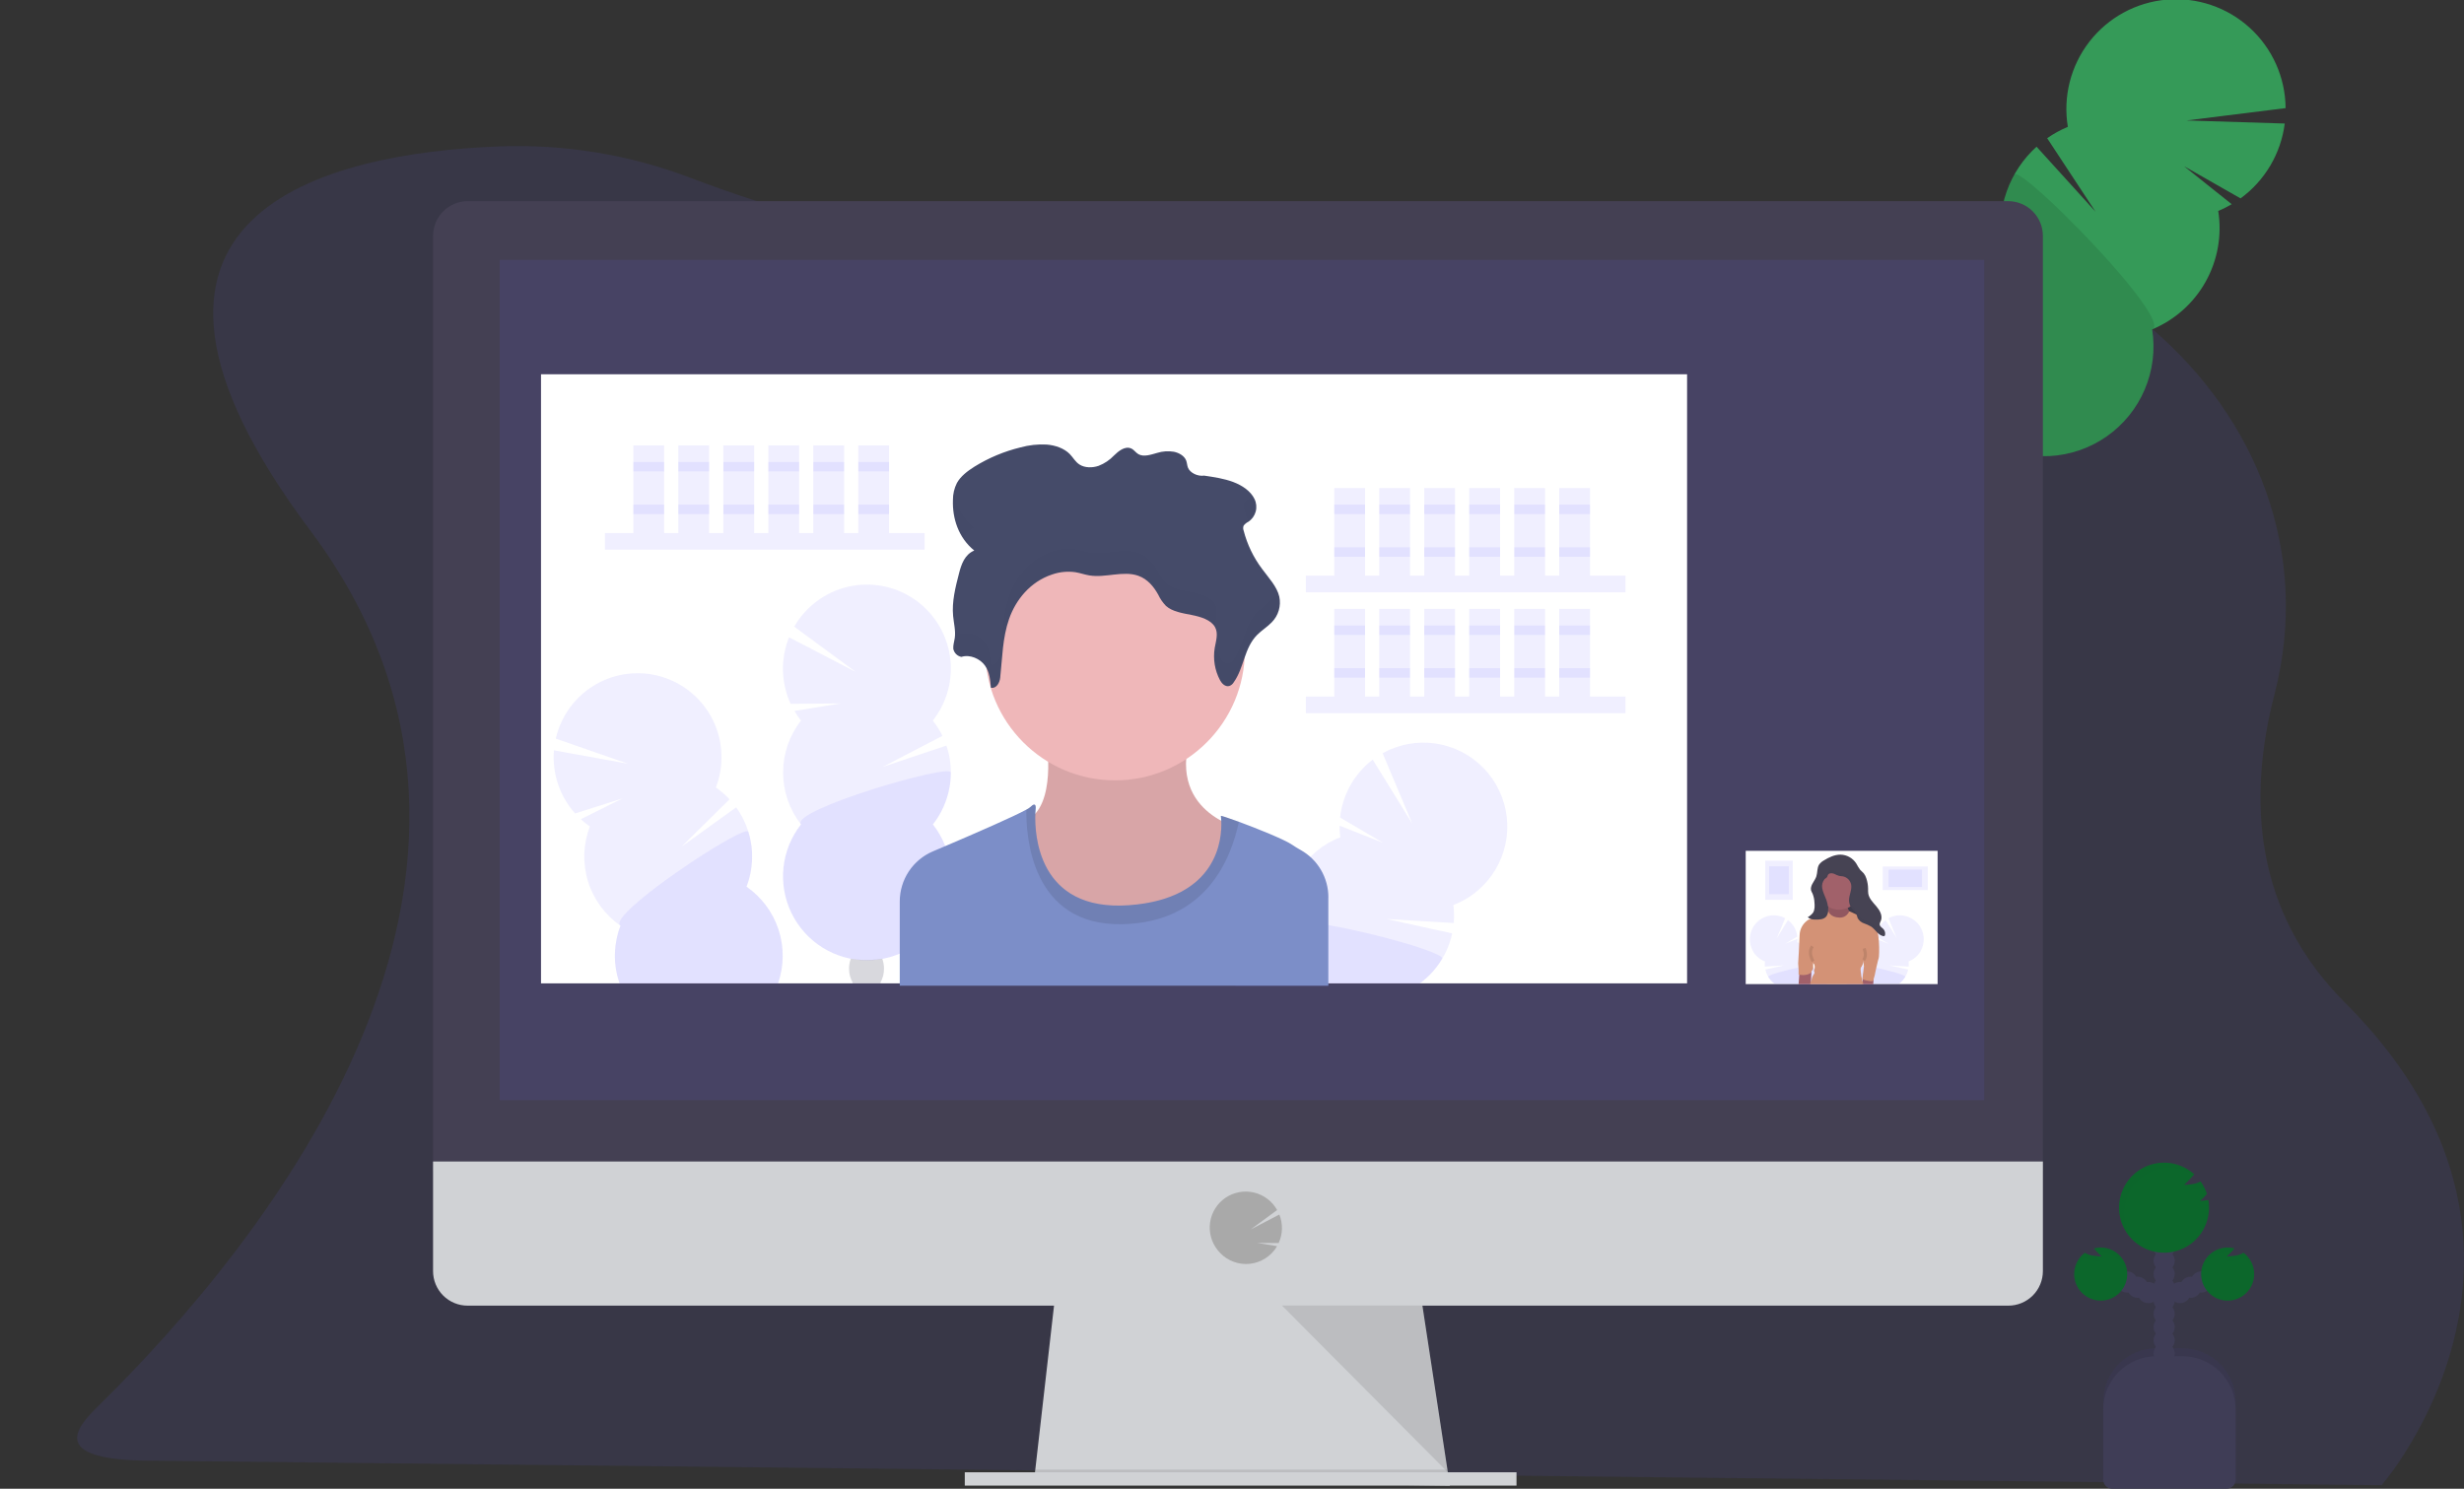 <svg width="791" height="478" viewBox="0 0 791 478" fill="none" xmlns="http://www.w3.org/2000/svg">
<rect x="0" y="0" width="791" height="478" fill="#333333" stroke="none"/>
<g clip-path="url(#clip0)">
<path opacity="0.1" d="M782.656 445.816C779.597 453.352 775.837 460.583 771.424 467.414C769.351 470.671 767.079 473.797 764.62 476.773L764.544 476.863L49 469C13.5 469 25.682 457.249 32 451C83.672 400.124 182.28 280.663 99.614 170.347C22.766 67.793 105.508 49.176 160.089 47.011C181.061 46.196 201.983 49.62 221.604 57.077C246.814 66.67 292.901 81.381 352.945 88.116C354.916 88.34 356.906 88.555 358.914 88.76C390.703 91.998 422.707 92.578 454.592 90.494C455.53 90.446 456.474 90.377 457.426 90.309C488.969 88.086 520.272 83.236 551.01 75.81C553.002 75.324 554.966 74.865 556.924 74.44C659.345 50.718 753.764 131.565 730.162 222.936C721.428 256.723 723.646 292.75 752.751 321.885C800.357 369.465 794.559 416.305 782.656 445.816Z" fill="#6C63FF"/>
<path d="M620.855 189.816C623.447 185.175 622.678 179.807 619.138 177.825C615.597 175.844 610.626 177.999 608.034 182.64C605.442 187.281 606.211 192.649 609.751 194.631C613.292 196.612 618.263 194.457 620.855 189.816Z" fill="#3F3D56"/>
<path d="M626.588 179.545C629.18 174.904 628.411 169.536 624.871 167.554C621.33 165.573 616.359 167.728 613.767 172.369C611.175 177.01 611.944 182.378 615.484 184.36C619.025 186.341 623.996 184.186 626.588 179.545Z" fill="#3F3D56"/>
<path d="M632.327 169.277C634.919 164.637 634.15 159.268 630.61 157.287C627.069 155.305 622.098 157.461 619.506 162.102C616.914 166.742 617.683 172.111 621.223 174.092C624.764 176.074 629.735 173.918 632.327 169.277Z" fill="#3F3D56"/>
<path d="M638.06 159C640.652 154.359 639.884 148.991 636.343 147.009C632.803 145.027 627.831 147.183 625.239 151.824C622.647 156.465 623.416 161.833 626.957 163.815C630.497 165.796 635.468 163.641 638.06 159Z" fill="#3F3D56"/>
<path d="M643.79 148.735C646.382 144.094 645.614 138.726 642.073 136.744C638.533 134.763 633.561 136.918 630.969 141.559C628.377 146.2 629.146 151.568 632.687 153.55C636.227 155.531 641.198 153.376 643.79 148.735Z" fill="#3F3D56"/>
<path d="M649.53 138.464C652.122 133.823 651.353 128.455 647.813 126.473C644.272 124.492 639.301 126.647 636.709 131.288C634.117 135.929 634.886 141.297 638.426 143.279C641.967 145.26 646.938 143.105 649.53 138.464Z" fill="#3F3D56"/>
<path d="M655.269 128.197C657.861 123.556 657.093 118.187 653.552 116.206C650.012 114.224 645.04 116.38 642.448 121.021C639.856 125.661 640.625 131.03 644.166 133.011C647.706 134.993 652.677 132.837 655.269 128.197Z" fill="#3F3D56"/>
<path d="M712.078 67.745C713.577 67.119 715.031 66.391 716.431 65.567L701.133 53.363L719.265 63.696C723.138 60.867 726.394 57.277 728.834 53.145C731.274 49.013 732.846 44.427 733.455 39.666L701.92 38.679L733.728 34.712C733.691 29.855 732.651 25.058 730.673 20.622C728.694 16.187 725.821 12.209 722.233 8.938C718.646 5.667 714.421 3.175 709.825 1.617C705.229 0.059 700.36 -0.53 695.526 -0.114C690.691 0.302 685.994 1.714 681.731 4.035C677.468 6.355 673.73 9.533 670.753 13.368C667.776 17.204 665.623 21.614 664.43 26.323C663.237 31.031 663.03 35.936 663.821 40.728C661.486 41.702 659.263 42.924 657.188 44.373L672.72 67.985L653.78 47.1C649.435 51.028 646.137 55.979 644.185 61.504C642.233 67.029 641.689 72.954 642.602 78.743C636.508 81.285 631.251 85.492 627.432 90.883C623.614 96.274 621.388 102.632 621.009 109.23C620.63 115.828 622.113 122.4 625.288 128.194C628.464 133.988 633.204 138.771 638.967 141.995C644.73 145.22 651.283 146.756 657.877 146.429C664.471 146.101 670.84 143.923 676.255 140.143C681.671 136.364 685.915 131.135 688.502 125.055C691.09 118.974 691.916 112.288 690.886 105.76C698.169 102.724 704.221 97.325 708.07 90.43C711.918 83.535 713.34 75.546 712.105 67.745H712.078Z" fill="#359A58"/>
<path opacity="0.1" d="M646.613 56.056C642.766 62.952 641.353 70.944 642.602 78.743C636.508 81.285 631.251 85.492 627.432 90.883C623.614 96.274 621.388 102.632 621.009 109.23C620.63 115.828 622.113 122.4 625.288 128.194C628.464 133.988 633.204 138.771 638.967 141.995C644.73 145.22 651.283 146.756 657.877 146.429C664.471 146.101 670.84 143.923 676.255 140.143C681.671 136.364 685.915 131.135 688.502 125.055C691.09 118.974 691.916 112.288 690.886 105.76C697.888 102.834 648.543 52.63 646.613 56.056Z" fill="black"/>
<path d="M692.289 432.887H700.578C705.117 432.887 709.469 434.691 712.678 437.904C715.888 441.116 717.691 445.473 717.691 450.017V475.444H675.177V450.017C675.177 445.473 676.98 441.116 680.189 437.904C683.398 434.691 687.751 432.887 692.289 432.887Z" fill="#3F3D56"/>
<path opacity="0.1" d="M692.289 432.887H700.578C705.117 432.887 709.469 434.691 712.678 437.904C715.888 441.116 717.691 445.473 717.691 450.017V475.444H675.177V450.017C675.177 445.473 676.98 441.116 680.189 437.904C683.398 434.691 687.751 432.887 692.289 432.887Z" fill="black"/>
<path d="M694.74 442.253C696.619 442.253 698.142 440.729 698.142 438.848C698.142 436.967 696.619 435.442 694.74 435.442C692.861 435.442 691.338 436.967 691.338 438.848C691.338 440.729 692.861 442.253 694.74 442.253Z" fill="#3F3D56"/>
<path d="M694.74 437.998C696.619 437.998 698.142 436.474 698.142 434.593C698.142 432.712 696.619 431.187 694.74 431.187C692.861 431.187 691.338 432.712 691.338 434.593C691.338 436.474 692.861 437.998 694.74 437.998Z" fill="#3F3D56"/>
<path d="M694.74 433.736C696.619 433.736 698.142 432.212 698.142 430.331C698.142 428.45 696.619 426.925 694.74 426.925C692.861 426.925 691.338 428.45 691.338 430.331C691.338 432.212 692.861 433.736 694.74 433.736Z" fill="#3F3D56"/>
<path d="M694.74 429.481C696.619 429.481 698.142 427.957 698.142 426.076C698.142 424.195 696.619 422.67 694.74 422.67C692.861 422.67 691.338 424.195 691.338 426.076C691.338 427.957 692.861 429.481 694.74 429.481Z" fill="#3F3D56"/>
<path d="M694.74 425.226C696.619 425.226 698.142 423.702 698.142 421.821C698.142 419.94 696.619 418.415 694.74 418.415C692.861 418.415 691.338 419.94 691.338 421.821C691.338 423.702 692.861 425.226 694.74 425.226Z" fill="#3F3D56"/>
<path d="M694.74 420.971C696.619 420.971 698.142 419.446 698.142 417.566C698.142 415.685 696.619 414.16 694.74 414.16C692.861 414.16 691.338 415.685 691.338 417.566C691.338 419.446 692.861 420.971 694.74 420.971Z" fill="#3F3D56"/>
<path d="M694.74 416.716C696.619 416.716 698.142 415.191 698.142 413.311C698.142 411.43 696.619 409.905 694.74 409.905C692.861 409.905 691.338 411.43 691.338 413.311C691.338 415.191 692.861 416.716 694.74 416.716Z" fill="#3F3D56"/>
<path d="M699.839 418.415C701.718 418.415 703.241 416.891 703.241 415.01C703.241 413.129 701.718 411.604 699.839 411.604C697.961 411.604 696.438 413.129 696.438 415.01C696.438 416.891 697.961 418.415 699.839 418.415Z" fill="#3F3D56"/>
<path d="M703.241 416.716C705.12 416.716 706.643 415.191 706.643 413.311C706.643 411.43 705.12 409.905 703.241 409.905C701.362 409.905 699.839 411.43 699.839 413.311C699.839 415.191 701.362 416.716 703.241 416.716Z" fill="#3F3D56"/>
<path d="M706.643 415.01C708.522 415.01 710.045 413.485 710.045 411.604C710.045 409.724 708.522 408.199 706.643 408.199C704.764 408.199 703.241 409.724 703.241 411.604C703.241 413.485 704.764 415.01 706.643 415.01Z" fill="#3F3D56"/>
<path d="M694.74 412.461C696.619 412.461 698.142 410.936 698.142 409.056C698.142 407.175 696.619 405.65 694.74 405.65C692.861 405.65 691.338 407.175 691.338 409.056C691.338 410.936 692.861 412.461 694.74 412.461Z" fill="#3F3D56"/>
<path d="M694.74 408.206C696.619 408.206 698.142 406.681 698.142 404.8C698.142 402.92 696.619 401.395 694.74 401.395C692.861 401.395 691.338 402.92 691.338 404.8C691.338 406.681 692.861 408.206 694.74 408.206Z" fill="#3F3D56"/>
<path d="M694.74 403.944C696.619 403.944 698.142 402.419 698.142 400.538C698.142 398.658 696.619 397.133 694.74 397.133C692.861 397.133 691.338 398.658 691.338 400.538C691.338 402.419 692.861 403.944 694.74 403.944Z" fill="#3F3D56"/>
<path d="M694.74 399.689C696.619 399.689 698.142 398.164 698.142 396.283C698.142 394.403 696.619 392.878 694.74 392.878C692.861 392.878 691.338 394.403 691.338 396.283C691.338 398.164 692.861 399.689 694.74 399.689Z" fill="#3F3D56"/>
<path d="M708.84 385.307C707.996 385.43 707.147 385.519 706.294 385.574C707.083 384.885 707.816 384.133 708.484 383.326C708.013 381.895 707.32 380.547 706.431 379.332C705.587 379.806 704.655 380.102 703.693 380.202C702.851 380.325 702.002 380.414 701.154 380.469C702.296 379.384 703.381 378.241 704.405 377.043C701.951 374.817 698.807 373.502 695.501 373.32C692.194 373.137 688.925 374.098 686.242 376.041C683.558 377.983 681.623 380.79 680.761 383.991C679.899 387.192 680.161 390.592 681.505 393.622C682.849 396.652 685.192 399.127 688.142 400.634C691.092 402.14 694.47 402.586 697.709 401.897C700.948 401.208 703.852 399.425 705.935 396.847C708.018 394.27 709.152 391.054 709.148 387.739C709.149 386.905 709.075 386.073 708.929 385.252L708.84 385.307Z" fill="#0C672B"/>
<path d="M720.203 402.224C719.335 402.758 718.356 403.086 717.342 403.183C716.5 403.307 715.651 403.396 714.802 403.451C715.705 402.641 716.546 401.766 717.321 400.833C716.611 400.646 715.879 400.55 715.145 400.545C713.12 400.542 711.161 401.26 709.617 402.572C708.074 403.883 707.048 405.703 706.724 407.703C706.399 409.703 706.797 411.754 707.847 413.487C708.896 415.22 710.528 416.522 712.449 417.16C714.371 417.798 716.457 417.729 718.332 416.967C720.208 416.205 721.751 414.798 722.685 413C723.618 411.202 723.881 409.129 723.426 407.155C722.972 405.18 721.829 403.432 720.203 402.224Z" fill="#0C672B"/>
<path d="M689.633 418.415C691.512 418.415 693.035 416.891 693.035 415.01C693.035 413.129 691.512 411.604 689.633 411.604C687.755 411.604 686.231 413.129 686.231 415.01C686.231 416.891 687.755 418.415 689.633 418.415Z" fill="#3F3D56"/>
<path d="M686.232 416.716C688.11 416.716 689.633 415.191 689.633 413.311C689.633 411.43 688.11 409.905 686.232 409.905C684.353 409.905 682.83 411.43 682.83 413.311C682.83 415.191 684.353 416.716 686.232 416.716Z" fill="#3F3D56"/>
<path d="M682.837 415.01C684.715 415.01 686.238 413.485 686.238 411.604C686.238 409.724 684.715 408.199 682.837 408.199C680.958 408.199 679.435 409.724 679.435 411.604C679.435 413.485 680.958 415.01 682.837 415.01Z" fill="#3F3D56"/>
<path d="M669.297 402.224C670.166 402.758 671.144 403.086 672.159 403.183C673 403.307 673.849 403.396 674.698 403.451C673.796 402.641 672.954 401.766 672.179 400.833C672.89 400.646 673.621 400.55 674.356 400.545C676.38 400.542 678.34 401.26 679.883 402.572C681.426 403.883 682.452 405.703 682.777 407.703C683.101 409.703 682.703 411.754 681.654 413.487C680.605 415.22 678.973 416.522 677.051 417.16C675.13 417.798 673.044 417.729 671.168 416.967C669.292 416.205 667.749 414.798 666.816 413C665.882 411.202 665.619 409.129 666.074 407.155C666.529 405.18 667.672 403.432 669.297 402.224Z" fill="#0C672B"/>
<path d="M692.289 435.442H700.578C705.117 435.442 709.469 437.247 712.678 440.46C715.888 443.672 717.691 448.029 717.691 452.572V475.095C717.691 475.865 717.385 476.604 716.841 477.149C716.296 477.694 715.558 478 714.788 478H678.079C677.309 478 676.571 477.694 676.027 477.149C675.483 476.604 675.177 475.865 675.177 475.095V452.572C675.177 448.029 676.98 443.672 680.189 440.46C683.398 437.247 687.751 435.442 692.289 435.442Z" fill="#3F3D56"/>
<g opacity="0.1">
<path opacity="0.1" d="M709.1 386.239C708.757 386.61 708.389 386.958 707.998 387.28C708.388 387.28 708.778 387.218 709.162 387.177C709.148 386.862 709.134 386.547 709.1 386.239Z" fill="black"/>
<path opacity="0.1" d="M702.899 382.168C703.748 382.114 704.597 382.024 705.438 381.901C706.201 381.808 706.945 381.605 707.649 381.298C707.302 380.614 706.903 379.957 706.458 379.332C706.033 379.591 705.571 379.787 705.089 379.914C704.419 380.721 703.686 381.475 702.899 382.168Z" fill="black"/>
<path opacity="0.1" d="M681.981 389.479C681.975 386.882 682.67 384.331 683.992 382.095C685.314 379.859 687.213 378.022 689.49 376.776C691.768 375.531 694.338 374.923 696.932 375.017C699.525 375.111 702.045 375.903 704.227 377.31L704.446 377.077C703.022 375.809 701.362 374.836 699.561 374.213C697.76 373.59 695.853 373.331 693.951 373.449C692.05 373.567 690.19 374.06 688.479 374.901C686.769 375.742 685.242 376.913 683.985 378.347C682.729 379.781 681.769 381.45 681.16 383.258C680.551 385.065 680.305 386.975 680.437 388.878C680.569 390.781 681.075 392.639 681.928 394.345C682.78 396.051 683.961 397.572 685.403 398.819C683.189 396.212 681.976 392.901 681.981 389.479Z" fill="black"/>
</g>
<g opacity="0.1">
<path opacity="0.1" d="M714.802 405.157C715.651 405.095 716.5 405.006 717.342 404.883C718.355 404.787 719.334 404.462 720.203 403.93C721.165 404.638 721.968 405.54 722.557 406.579C723.147 407.618 723.511 408.77 723.625 409.96C723.659 409.66 723.675 409.358 723.673 409.056C723.679 407.725 723.373 406.411 722.778 405.221C722.184 404.031 721.318 402.997 720.251 402.204C719.382 402.737 718.404 403.065 717.39 403.163L716.705 403.245C716.123 403.932 715.487 404.571 714.802 405.157Z" fill="black"/>
<path opacity="0.1" d="M715.158 402.245C715.446 402.245 715.726 402.245 716.007 402.306C716.452 401.834 716.89 401.327 717.335 400.833C716.624 400.646 715.893 400.55 715.158 400.545C712.903 400.545 710.741 401.442 709.147 403.038C707.552 404.634 706.657 406.799 706.657 409.056C706.657 409.343 706.657 409.631 706.698 409.905C706.91 407.806 707.892 405.861 709.455 404.445C711.018 403.03 713.051 402.246 715.158 402.245Z" fill="black"/>
</g>
<g opacity="0.1">
<path opacity="0.1" d="M674.67 405.157C673.822 405.095 672.973 405.006 672.131 404.883C671.117 404.787 670.139 404.462 669.27 403.93C668.307 404.638 667.505 405.54 666.915 406.579C666.326 407.618 665.962 408.77 665.847 409.96C665.814 409.66 665.798 409.358 665.799 409.056C665.793 407.725 666.1 406.411 666.695 405.221C667.289 404.031 668.155 402.997 669.222 402.204C670.09 402.737 671.069 403.065 672.083 403.163L672.768 403.245C673.352 403.931 673.988 404.57 674.67 405.157Z" fill="black"/>
<path opacity="0.1" d="M674.328 402.245C674.041 402.245 673.76 402.245 673.479 402.306C673.034 401.834 672.596 401.327 672.151 400.833C672.862 400.646 673.593 400.55 674.328 400.545C676.583 400.545 678.745 401.442 680.339 403.038C681.934 404.634 682.829 406.799 682.829 409.056C682.829 409.343 682.829 409.631 682.788 409.905C682.576 407.806 681.594 405.861 680.031 404.445C678.468 403.03 676.436 402.246 674.328 402.245Z" fill="black"/>
</g>
<path d="M465.441 476.993L331.965 475.28L332.355 471.854L338.81 415.325H456.03L464.654 471.854L465.311 476.136L465.441 476.993Z" fill="#D0D2D5"/>
<path opacity="0.1" d="M465.311 476.136H398.703L331.965 475.28L332.355 471.854H464.654L465.311 476.136Z" fill="black"/>
<path d="M486.832 472.71H309.719V476.993H486.832V472.71Z" fill="#D0D2D5"/>
<path d="M655.813 75.796C655.827 72.839 654.668 69.997 652.59 67.895C650.512 65.793 647.685 64.603 644.731 64.587H150.109C148.646 64.594 147.198 64.889 145.849 65.457C144.5 66.024 143.275 66.852 142.246 67.893C141.216 68.933 140.401 70.167 139.848 71.523C139.295 72.88 139.013 74.332 139.021 75.796V375.913H655.813V75.796Z" fill="#444053"/>
<path d="M139.021 372.925V408.082C139.016 409.543 139.3 410.99 139.855 412.34C140.41 413.69 141.226 414.917 142.257 415.951C143.287 416.985 144.511 417.805 145.858 418.364C147.206 418.924 148.651 419.211 150.109 419.21H644.731C647.67 419.21 650.489 418.041 652.567 415.961C654.645 413.881 655.813 411.059 655.813 408.117V372.925H139.021Z" fill="#D0D2D5"/>
<path opacity="0.1" d="M636.989 83.43H160.411V353.226H636.989V83.43Z" fill="#6C63FF"/>
<path d="M399.983 405.842C401.733 405.843 403.461 405.446 405.035 404.682C406.61 403.918 407.991 402.806 409.073 401.429C409.4 401.008 409.7 400.566 409.97 400.107L403.632 399.065L410.477 399.113C411.137 397.682 411.497 396.131 411.534 394.555C411.572 392.98 411.287 391.413 410.696 389.952L401.503 394.749L409.984 388.513C409.205 387.115 408.145 385.894 406.871 384.927C405.596 383.96 404.135 383.269 402.58 382.897C401.024 382.525 399.409 382.481 397.835 382.767C396.262 383.053 394.765 383.662 393.439 384.557C392.114 385.453 390.988 386.614 390.134 387.967C389.28 389.32 388.716 390.836 388.478 392.419C388.24 394.002 388.333 395.617 388.751 397.162C389.169 398.708 389.903 400.149 390.907 401.395C391.984 402.776 393.361 403.895 394.933 404.665C396.506 405.436 398.233 405.838 399.983 405.842Z" fill="#A9A9A9"/>
<path opacity="0.1" d="M411.538 419.176L464.784 472.71L456.618 419.176H411.538Z" fill="black"/>
<path d="M541.591 120.17H173.676V315.732H541.591V120.17Z" fill="white"/>
<path opacity="0.1" d="M296.816 171.148H194.197V176.472H296.816V171.148Z" fill="#6C63FF"/>
<path opacity="0.1" d="M213.206 142.994H203.322V171.148H213.206V142.994Z" fill="#6C63FF"/>
<path opacity="0.1" d="M227.649 142.994H217.765V171.148H227.649V142.994Z" fill="#6C63FF"/>
<path opacity="0.1" d="M242.092 142.994H232.208V171.148H242.092V142.994Z" fill="#6C63FF"/>
<path opacity="0.1" d="M256.534 142.994H246.65V171.148H256.534V142.994Z" fill="#6C63FF"/>
<path opacity="0.1" d="M270.977 142.994H261.093V171.148H270.977V142.994Z" fill="#6C63FF"/>
<path opacity="0.1" d="M285.42 142.994H275.536V171.148H285.42V142.994Z" fill="#6C63FF"/>
<path opacity="0.1" d="M213.206 148.324H203.322V151.367H213.206V148.324Z" fill="#6C63FF"/>
<path opacity="0.1" d="M227.649 148.324H217.765V151.367H227.649V148.324Z" fill="#6C63FF"/>
<path opacity="0.1" d="M242.092 148.324H232.208V151.367H242.092V148.324Z" fill="#6C63FF"/>
<path opacity="0.1" d="M256.534 148.324H246.65V151.367H256.534V148.324Z" fill="#6C63FF"/>
<path opacity="0.1" d="M270.977 148.324H261.093V151.367H270.977V148.324Z" fill="#6C63FF"/>
<path opacity="0.1" d="M285.42 148.324H275.536V151.367H285.42V148.324Z" fill="#6C63FF"/>
<path opacity="0.1" d="M213.206 162.022H203.322V165.064H213.206V162.022Z" fill="#6C63FF"/>
<path opacity="0.1" d="M227.649 162.022H217.765V165.064H227.649V162.022Z" fill="#6C63FF"/>
<path opacity="0.1" d="M242.092 162.022H232.208V165.064H242.092V162.022Z" fill="#6C63FF"/>
<path opacity="0.1" d="M256.534 162.022H246.65V165.064H256.534V162.022Z" fill="#6C63FF"/>
<path opacity="0.1" d="M270.977 162.022H261.093V165.064H270.977V162.022Z" fill="#6C63FF"/>
<path opacity="0.1" d="M285.42 162.022H275.536V165.064H285.42V162.022Z" fill="#6C63FF"/>
<path opacity="0.1" d="M521.823 184.845H419.204V190.169H521.823V184.845Z" fill="#6C63FF"/>
<path opacity="0.1" d="M438.212 156.691H428.328V184.846H438.212V156.691Z" fill="#6C63FF"/>
<path opacity="0.1" d="M452.655 156.691H442.771V184.846H452.655V156.691Z" fill="#6C63FF"/>
<path opacity="0.1" d="M467.098 156.691H457.214V184.846H467.098V156.691Z" fill="#6C63FF"/>
<path opacity="0.1" d="M481.541 156.691H471.657V184.846H481.541V156.691Z" fill="#6C63FF"/>
<path opacity="0.1" d="M495.984 156.691H486.1V184.846H495.984V156.691Z" fill="#6C63FF"/>
<path opacity="0.1" d="M510.427 156.691H500.542V184.846H510.427V156.691Z" fill="#6C63FF"/>
<path opacity="0.1" d="M438.212 162.022H428.328V165.064H438.212V162.022Z" fill="#6C63FF"/>
<path opacity="0.1" d="M452.655 162.022H442.771V165.064H452.655V162.022Z" fill="#6C63FF"/>
<path opacity="0.1" d="M467.098 162.022H457.214V165.064H467.098V162.022Z" fill="#6C63FF"/>
<path opacity="0.1" d="M481.541 162.022H471.657V165.064H481.541V162.022Z" fill="#6C63FF"/>
<path opacity="0.1" d="M495.984 162.022H486.1V165.064H495.984V162.022Z" fill="#6C63FF"/>
<path opacity="0.1" d="M510.427 162.022H500.542V165.064H510.427V162.022Z" fill="#6C63FF"/>
<path opacity="0.1" d="M438.212 175.719H428.328V178.761H438.212V175.719Z" fill="#6C63FF"/>
<path opacity="0.1" d="M452.655 175.719H442.771V178.761H452.655V175.719Z" fill="#6C63FF"/>
<path opacity="0.1" d="M467.098 175.719H457.214V178.761H467.098V175.719Z" fill="#6C63FF"/>
<path opacity="0.1" d="M481.541 175.719H471.657V178.761H481.541V175.719Z" fill="#6C63FF"/>
<path opacity="0.1" d="M495.984 175.719H486.1V178.761H495.984V175.719Z" fill="#6C63FF"/>
<path opacity="0.1" d="M510.427 175.719H500.542V178.761H510.427V175.719Z" fill="#6C63FF"/>
<path opacity="0.1" d="M521.823 223.655H419.204V228.979H521.823V223.655Z" fill="#6C63FF"/>
<path opacity="0.1" d="M438.212 195.5H428.328V223.655H438.212V195.5Z" fill="#6C63FF"/>
<path opacity="0.1" d="M452.655 195.5H442.771V223.655H452.655V195.5Z" fill="#6C63FF"/>
<path opacity="0.1" d="M467.098 195.5H457.214V223.655H467.098V195.5Z" fill="#6C63FF"/>
<path opacity="0.1" d="M481.541 195.5H471.657V223.655H481.541V195.5Z" fill="#6C63FF"/>
<path opacity="0.1" d="M495.984 195.5H486.1V223.655H495.984V195.5Z" fill="#6C63FF"/>
<path opacity="0.1" d="M510.427 195.5H500.542V223.655H510.427V195.5Z" fill="#6C63FF"/>
<path opacity="0.1" d="M438.212 200.824H428.328V203.867H438.212V200.824Z" fill="#6C63FF"/>
<path opacity="0.1" d="M452.655 200.824H442.771V203.867H452.655V200.824Z" fill="#6C63FF"/>
<path opacity="0.1" d="M467.098 200.824H457.214V203.867H467.098V200.824Z" fill="#6C63FF"/>
<path opacity="0.1" d="M481.541 200.824H471.657V203.867H481.541V200.824Z" fill="#6C63FF"/>
<path opacity="0.1" d="M495.984 200.824H486.1V203.867H495.984V200.824Z" fill="#6C63FF"/>
<path opacity="0.1" d="M510.427 200.824H500.542V203.867H510.427V200.824Z" fill="#6C63FF"/>
<path opacity="0.1" d="M438.212 214.521H428.328V217.564H438.212V214.521Z" fill="#6C63FF"/>
<path opacity="0.1" d="M452.655 214.521H442.771V217.564H452.655V214.521Z" fill="#6C63FF"/>
<path opacity="0.1" d="M467.098 214.521H457.214V217.564H467.098V214.521Z" fill="#6C63FF"/>
<path opacity="0.1" d="M481.541 214.521H471.657V217.564H481.541V214.521Z" fill="#6C63FF"/>
<path opacity="0.1" d="M495.984 214.521H486.1V217.564H495.984V214.521Z" fill="#6C63FF"/>
<path opacity="0.1" d="M510.427 214.521H500.542V217.564H510.427V214.521Z" fill="#6C63FF"/>
<path opacity="0.1" d="M257.137 231.364C256.369 230.385 255.669 229.355 255.042 228.28L269.82 225.855L253.81 225.985C252.278 222.646 251.442 219.029 251.354 215.355C251.265 211.682 251.926 208.029 253.297 204.62L274.735 215.755L254.967 201.208C256.814 197.996 259.302 195.2 262.277 192.995C265.252 190.789 268.649 189.22 272.256 188.388C275.864 187.555 279.604 187.475 283.243 188.154C286.882 188.833 290.343 190.255 293.409 192.332C296.474 194.41 299.079 197.097 301.061 200.228C303.042 203.358 304.358 206.863 304.926 210.525C305.494 214.187 305.301 217.927 304.361 221.511C303.42 225.095 301.751 228.447 299.459 231.357C300.661 232.876 301.696 234.521 302.546 236.263L283.38 246.232L303.826 239.38C305.264 243.628 305.62 248.167 304.862 252.587C304.104 257.006 302.256 261.167 299.486 264.691C302.612 268.668 304.557 273.445 305.098 278.477C305.64 283.508 304.756 288.59 302.547 293.142C300.339 297.694 296.896 301.532 292.611 304.217C288.327 306.902 283.373 308.326 278.318 308.326C273.263 308.326 268.31 306.902 264.026 304.217C259.741 301.532 256.298 297.694 254.089 293.142C251.881 288.59 250.997 283.508 251.538 278.477C252.08 273.445 254.025 268.668 257.15 264.691C253.417 259.939 251.388 254.069 251.388 248.024C251.388 241.979 253.417 236.109 257.15 231.357L257.137 231.364Z" fill="#6C63FF"/>
<path opacity="0.1" d="M305.236 248.034C305.244 254.08 303.213 259.952 299.472 264.698C302.598 268.675 304.543 273.452 305.084 278.484C305.626 283.515 304.742 288.597 302.533 293.149C300.325 297.701 296.882 301.539 292.597 304.224C288.313 306.909 283.36 308.333 278.304 308.333C273.249 308.333 268.296 306.909 264.012 304.224C259.727 301.539 256.284 297.701 254.075 293.149C251.867 288.597 250.983 283.515 251.525 278.484C252.066 273.452 254.011 268.675 257.136 264.698C253.529 260.114 305.236 245.006 305.236 248.034Z" fill="#6C63FF"/>
<path opacity="0.2" d="M282.627 315.506C282.675 315.581 282.71 315.656 282.757 315.732H273.613C273.66 315.656 273.695 315.581 273.743 315.506C272.957 314.134 272.551 312.578 272.565 310.997C272.564 309.915 272.752 308.842 273.12 307.825C273.626 307.907 274.256 307.996 274.982 308.071C277.103 308.283 279.24 308.283 281.361 308.071C281.963 308.01 282.6 307.921 283.243 307.825C283.244 307.841 283.244 307.857 283.243 307.873C283.604 308.875 283.787 309.932 283.784 310.997C283.805 312.576 283.405 314.132 282.627 315.506Z" fill="#3F3D56"/>
<path opacity="0.1" d="M249.764 315.745H198.907C198.79 315.451 198.688 315.142 198.599 314.841C196.805 309.067 197.015 302.857 199.194 297.218C194.224 293.781 190.552 288.771 188.77 282.994C186.987 277.216 187.196 271.007 189.365 265.363C188.342 264.652 187.368 263.874 186.449 263.033L199.851 256.346L184.621 261.183C182.17 258.446 180.304 255.236 179.136 251.751C177.968 248.266 177.524 244.578 177.831 240.915L201.597 245.211L178.42 237.153C179.239 233.539 180.794 230.133 182.987 227.148C185.18 224.162 187.965 221.661 191.167 219.801C194.368 217.941 197.919 216.761 201.597 216.336C205.274 215.911 209 216.249 212.541 217.33C216.083 218.411 219.363 220.211 222.178 222.617C224.994 225.024 227.283 227.986 228.904 231.318C230.524 234.65 231.441 238.28 231.597 241.983C231.754 245.686 231.146 249.381 229.811 252.838C231.403 253.942 232.874 255.212 234.199 256.627L218.812 271.824L236.328 259.217C238.953 262.852 240.631 267.086 241.209 271.534C241.788 275.983 241.249 280.505 239.641 284.692C244.489 288.047 248.105 292.901 249.933 298.51C251.762 304.119 251.702 310.173 249.764 315.745Z" fill="#6C63FF"/>
<path opacity="0.1" d="M249.765 315.745H198.907C198.79 315.451 198.688 315.142 198.599 314.841C196.805 309.067 197.015 302.857 199.194 297.218C194.403 293.894 239.347 264.184 240.264 267.069C242.05 272.846 241.84 279.056 239.668 284.699C244.51 288.057 248.119 292.912 249.943 298.519C251.766 304.126 251.704 310.177 249.765 315.745Z" fill="#6C63FF"/>
<path opacity="0.1" d="M480.062 279.218C476.973 284.413 472.221 288.411 466.578 290.565C466.819 292.49 466.858 294.435 466.694 296.368L445.119 295.073L466.188 299.684C464.795 306.129 461.097 311.841 455.79 315.745H426.425V316.506H396.534C396.595 316.246 396.657 315.992 396.725 315.745C397.824 311.612 399.885 307.799 402.741 304.617C405.597 301.436 409.165 298.978 413.153 297.444C412.39 291.445 413.661 285.363 416.765 280.174C419.868 274.985 424.622 270.99 430.265 268.83C430.105 267.597 430.029 266.353 430.04 265.109L443.969 270.591L430.197 262.492C430.591 258.842 431.723 255.311 433.524 252.114C435.326 248.917 437.76 246.12 440.677 243.896L453.367 264.452L443.86 241.84C449.039 238.956 455.025 237.864 460.888 238.732C466.751 239.599 472.164 242.379 476.288 246.641C480.412 250.902 483.017 256.406 483.698 262.299C484.379 268.193 483.099 274.147 480.056 279.238L480.062 279.218Z" fill="#6C63FF"/>
<path opacity="0.1" d="M462.971 307.831C461.137 310.929 458.694 313.622 455.79 315.745H426.425V316.506H396.534C396.595 316.246 396.657 315.992 396.725 315.745C397.824 311.612 399.885 307.799 402.741 304.617C405.597 301.436 409.165 298.978 413.153 297.444C412.9 295.477 418.704 295.745 426.432 297.046C441.539 299.582 463.997 306.112 462.971 307.831Z" fill="#6C63FF"/>
<path d="M335.709 235.893C335.709 235.893 339.371 255.88 331.157 262.396C322.944 268.912 338.098 308.016 363.274 303.46C388.449 298.903 398.648 266.089 398.648 266.089C398.648 266.089 373.473 260.882 382.802 234.378L335.709 235.893Z" fill="#EFB7B9"/>
<path opacity="0.1" d="M335.709 235.893C335.709 235.893 339.371 255.88 331.157 262.396C322.944 268.912 338.098 308.016 363.274 303.46C388.449 298.903 398.648 266.089 398.648 266.089C398.648 266.089 373.473 260.882 382.802 234.378L335.709 235.893Z" fill="black"/>
<path d="M357.956 250.556C380.967 250.556 399.621 231.883 399.621 208.848C399.621 185.813 380.967 167.14 357.956 167.14C334.945 167.14 316.291 185.813 316.291 208.848C316.291 231.883 334.945 250.556 357.956 250.556Z" fill="#EFB7B9"/>
<path d="M426.425 288.139V316.492H288.842V289.434C288.844 286.002 289.854 282.646 291.748 279.785C293.642 276.924 296.336 274.684 299.493 273.346L303.443 271.667C313.422 267.412 325.545 262.129 329.508 259.929C329.942 259.713 330.351 259.449 330.726 259.141C332.896 256.969 332.465 259.792 332.465 259.792C332.465 259.792 332.403 260.327 332.362 261.259C332.13 267.638 333.047 292.73 362.412 290.64C391.064 288.584 392.324 269.234 392.064 263.54C392.048 263.013 392.002 262.487 391.927 261.964C391.927 261.814 394.391 262.65 397.731 263.856C403.734 266.069 412.558 269.632 414.933 271.311C415.672 271.824 416.569 272.373 417.541 272.914C420.246 274.426 422.498 276.635 424.063 279.312C425.628 281.989 426.448 285.037 426.439 288.139H426.425Z" fill="#7C8EC8"/>
<path opacity="0.1" d="M397.725 263.856C395.301 275.106 387.69 296.183 360.235 296.745C331 297.321 329.316 268.213 329.494 259.957C329.932 259.74 330.343 259.473 330.719 259.162C332.889 256.99 332.458 259.813 332.458 259.813C332.458 259.813 328.769 293.052 362.405 290.647C396.041 288.242 391.92 261.971 391.92 261.971C391.92 261.814 394.384 262.622 397.725 263.856Z" fill="black"/>
<path d="M308.638 210.91C311.376 210.02 314.641 211.527 316.168 213.651C317.694 215.775 317.906 218.345 318.091 220.805C319.905 221.188 320.925 219.133 321.089 217.591C321.774 211.28 321.808 204.853 323.923 198.769C326.038 192.684 330.658 186.791 337.763 184.448C340.179 183.609 342.762 183.362 345.293 183.729C346.792 183.982 348.209 184.503 349.708 184.75C354.889 185.606 360.536 183.146 365.403 184.859C368.449 185.935 370.414 188.422 371.81 190.916C372.432 192.255 373.275 193.481 374.301 194.541C376.355 196.391 379.613 196.877 382.57 197.46C385.527 198.042 388.772 199.043 390.038 201.331C391.181 203.387 390.339 205.785 389.956 208.032C389.371 211.574 389.965 215.209 391.647 218.379C392.194 219.42 393.303 220.599 394.61 220.263C395.205 220.062 395.708 219.654 396.027 219.112C399.45 214.316 399.34 208.094 403.605 203.812C405.035 202.38 406.877 201.256 408.266 199.796C409.318 198.733 410.089 197.426 410.511 195.99C410.932 194.555 410.991 193.038 410.682 191.574C409.916 188.278 407.26 185.531 405.158 182.667C402.396 178.996 400.384 174.817 399.238 170.367C399.035 169.852 399.035 169.279 399.238 168.764C399.64 168.239 400.157 167.815 400.75 167.524C401.912 166.753 402.752 165.584 403.114 164.236C403.476 162.889 403.334 161.456 402.715 160.206C401.524 157.719 398.847 155.875 395.911 154.765C392.974 153.655 389.75 153.183 386.561 152.71C384.466 153.018 382.009 151.819 381.359 150.14C381.071 149.393 381.071 148.585 380.777 147.838C380.209 146.406 378.573 145.392 376.814 145.042C375.024 144.749 373.191 144.878 371.461 145.419C369.489 145.974 367.203 146.79 365.485 145.844C364.582 145.33 364.075 144.398 363.103 143.98C361.132 143.138 359.051 144.837 357.627 146.241C356.246 147.705 354.555 148.84 352.678 149.565C350.7 150.25 348.263 150.25 346.559 149.16C345.19 148.29 344.505 146.892 343.417 145.782C341.631 143.953 338.804 142.959 335.984 142.733C333.155 142.584 330.321 142.895 327.592 143.651C322.381 144.915 317.402 146.996 312.841 149.818C310.561 151.25 308.378 152.922 307.187 155.08C306.341 156.764 305.905 158.623 305.914 160.507C305.702 166.407 307.659 172.628 312.759 176.76C309.651 178.062 308.597 181.248 307.871 184.078C306.708 188.587 305.537 193.177 305.975 197.782C306.194 200.16 306.845 202.537 306.496 204.901C306.331 206.045 305.934 207.169 306.03 208.327C306.157 208.969 306.474 209.559 306.938 210.019C307.403 210.48 307.995 210.79 308.638 210.91Z" fill="#454B69"/>
<g opacity="0.1">
<path opacity="0.1" d="M410.079 189.793C409.628 190.769 409.02 191.665 408.279 192.444C406.91 193.904 405.048 195.028 403.618 196.466C399.353 200.742 399.442 206.984 396.04 211.767C395.721 212.307 395.218 212.713 394.623 212.911C393.316 213.247 392.207 212.068 391.66 211.027C390.994 209.76 390.495 208.413 390.174 207.018C390.101 207.366 390.033 207.715 389.969 208.067C389.383 211.608 389.978 215.243 391.66 218.413C392.207 219.455 393.316 220.633 394.623 220.298C395.218 220.097 395.721 219.688 396.04 219.146C399.463 214.35 399.353 208.128 403.618 203.846C405.048 202.414 406.889 201.29 408.279 199.831C409.331 198.768 410.102 197.46 410.524 196.025C410.945 194.59 411.004 193.072 410.695 191.608C410.549 190.985 410.343 190.376 410.079 189.793Z" fill="black"/>
<path opacity="0.1" d="M400.777 160.206C400.183 160.493 399.665 160.915 399.264 161.439C399.062 161.954 399.062 162.527 399.264 163.043C399.659 164.596 400.165 166.118 400.777 167.599C401.953 166.822 402.8 165.637 403.158 164.273C403.515 162.909 403.357 161.461 402.714 160.206C402.522 159.798 402.293 159.408 402.03 159.041C401.673 159.49 401.251 159.883 400.777 160.206Z" fill="black"/>
<path opacity="0.1" d="M312.751 169.442C309.221 166.521 306.893 162.397 306.214 157.862C306.038 158.766 305.937 159.683 305.913 160.603C305.693 164.957 306.843 169.27 309.199 172.937C309.915 171.375 311.179 170.132 312.751 169.442Z" fill="black"/>
<path opacity="0.1" d="M389.969 200.68C390.353 198.433 391.194 196.042 390.051 193.979C388.785 191.691 385.547 190.683 382.584 190.108C379.62 189.532 376.382 189.039 374.315 187.189C373.288 186.128 372.446 184.903 371.823 183.564C370.454 181.07 368.462 178.583 365.416 177.507C360.55 175.794 354.903 178.254 349.721 177.397C348.222 177.151 346.805 176.63 345.306 176.376C342.778 175.999 340.196 176.234 337.777 177.062C330.672 179.405 326.051 185.284 323.936 191.382C321.821 197.48 321.773 203.894 321.102 210.205C320.938 211.746 319.918 213.802 318.104 213.418C317.92 210.958 317.694 208.389 316.181 206.265C314.668 204.141 311.437 202.626 308.651 203.524C307.808 203.333 307.06 202.847 306.543 202.154C306.639 203.066 306.625 203.986 306.502 204.894C306.338 206.039 305.941 207.162 306.037 208.32C306.162 208.963 306.477 209.553 306.94 210.015C307.404 210.476 307.995 210.788 308.638 210.91C311.376 210.02 314.641 211.527 316.167 213.651C317.694 215.775 317.906 218.345 318.091 220.805C319.905 221.188 320.924 219.133 321.089 217.591C321.773 211.28 321.807 204.853 323.923 198.769C326.038 192.684 330.658 186.791 337.763 184.448C340.179 183.609 342.761 183.362 345.292 183.729C346.791 183.982 348.208 184.503 349.707 184.75C354.889 185.606 360.536 183.146 365.403 184.859C368.449 185.935 370.413 188.422 371.81 190.916C372.432 192.255 373.274 193.481 374.301 194.541C376.355 196.391 379.613 196.878 382.57 197.46C385.527 198.042 388.532 198.974 389.887 201.098C389.921 200.982 389.942 200.831 389.969 200.68Z" fill="black"/>
<path opacity="0.1" d="M306.515 197.57C306.676 195.709 306.565 193.835 306.187 192.006C305.894 193.935 305.83 195.892 305.995 197.837C306.036 198.337 306.105 198.83 306.173 199.331C306.255 198.741 306.406 198.159 306.515 197.57Z" fill="black"/>
</g>
<path d="M622.019 273.181H560.415V315.972H622.019V273.181Z" fill="white"/>
<path opacity="0.1" d="M616.53 305.467C615.651 306.947 614.297 308.085 612.69 308.695C612.759 309.242 612.771 309.796 612.724 310.346L606.563 309.976L612.56 311.292C612.159 313.121 611.109 314.743 609.603 315.855H601.266V316.074H592.764C592.764 315.999 592.764 315.93 592.819 315.855C593.001 315.158 593.283 314.492 593.654 313.875C594.532 312.398 595.883 311.261 597.487 310.648C597.268 308.941 597.629 307.21 598.512 305.734C599.395 304.257 600.748 303.121 602.354 302.507C602.306 302.158 602.286 301.805 602.292 301.452L606.256 303.014L602.333 300.712C602.444 299.672 602.767 298.665 603.281 297.754C603.796 296.843 604.491 296.047 605.325 295.416L608.932 301.267L606.228 294.826C607.701 294.024 609.397 293.727 611.055 293.981C612.713 294.236 614.242 295.027 615.408 296.235C616.573 297.443 617.31 299 617.507 300.668C617.703 302.335 617.348 304.021 616.495 305.467H616.53Z" fill="#6C63FF"/>
<path opacity="0.1" d="M611.663 313.628C611.138 314.509 610.44 315.274 609.61 315.876H601.266V316.095H592.764C592.764 316.02 592.764 315.951 592.819 315.876C593.001 315.179 593.283 314.512 593.654 313.895C594.532 312.418 595.883 311.281 597.487 310.668C597.419 310.113 599.068 310.189 601.266 310.559C605.564 311.285 611.957 313.142 611.663 313.628Z" fill="#6C63FF"/>
<path opacity="0.1" d="M562.756 305.467C563.634 306.947 564.988 308.085 566.596 308.695C566.526 309.242 566.515 309.796 566.561 310.346L572.722 309.976L566.726 311.292C567.126 313.121 568.177 314.743 569.683 315.855H578.04V316.074H586.549C586.549 315.999 586.508 315.93 586.494 315.855C586.306 315.16 586.025 314.494 585.659 313.875C584.776 312.399 583.424 311.262 581.819 310.648C582.038 308.941 581.677 307.21 580.794 305.734C579.911 304.257 578.558 303.121 576.952 302.507C576.999 302.158 577.022 301.805 577.02 301.452L573.057 303.014L576.973 300.712C576.862 299.672 576.539 298.665 576.025 297.754C575.51 296.843 574.815 296.047 573.981 295.416L570.374 301.267L573.078 294.826C571.604 294.024 569.909 293.727 568.251 293.981C566.593 294.236 565.064 295.027 563.898 296.235C562.733 297.443 561.995 299 561.799 300.668C561.602 302.335 561.958 304.021 562.81 305.467H562.756Z" fill="#6C63FF"/>
<path opacity="0.1" d="M567.622 313.628C568.147 314.509 568.846 315.274 569.676 315.876H578.034V316.095H586.542C586.542 316.02 586.501 315.951 586.487 315.876C586.299 315.181 586.018 314.515 585.652 313.895C584.77 312.419 583.417 311.283 581.812 310.668C581.88 310.113 580.231 310.189 578.034 310.559C573.721 311.285 567.308 313.142 567.622 313.628Z" fill="#6C63FF"/>
<path d="M597.302 282.609H583.537V297.958H597.302V282.609Z" fill="#464353"/>
<path opacity="0.1" d="M597.302 282.609H583.537V297.958H597.302V282.609Z" fill="black"/>
<path d="M577.671 312.004L577.39 315.992H581.319L581.565 310.723L577.671 312.004Z" fill="#A1616A"/>
<path d="M598.37 312.004L597.774 315.992H601.375L601.601 310.723L598.37 312.004Z" fill="#A1616A"/>
<path d="M586.973 290.29C586.973 290.29 586.836 292.284 586.357 292.805C585.878 293.326 590.635 297.937 594.38 293.381C594.38 293.381 592.771 292.01 593.147 290.475C593.524 288.941 586.973 290.29 586.973 290.29Z" fill="#A1616A"/>
<path opacity="0.1" d="M586.973 290.29C586.973 290.29 586.836 292.284 586.357 292.805C585.878 293.326 590.635 297.937 594.38 293.381C594.38 293.381 592.771 292.01 593.147 290.475C593.524 288.941 586.973 290.29 586.973 290.29Z" fill="black"/>
<path d="M590.416 292.072C594.219 292.072 597.302 288.986 597.302 285.179C597.302 281.372 594.219 278.286 590.416 278.286C586.613 278.286 583.53 281.372 583.53 285.179C583.53 288.986 586.613 292.072 590.416 292.072Z" fill="#A1616A"/>
<path d="M590.06 294.566C590.06 294.566 587.172 294.518 586.74 291.88C586.168 292.375 585.565 292.833 584.933 293.25C584.653 293.346 581.894 294.909 581.374 295.004C580.865 295.108 580.393 295.344 580.005 295.69C579.325 296.225 578.768 296.901 578.375 297.673C577.981 298.444 577.76 299.292 577.726 300.157C577.63 303.247 577.253 309.284 577.253 309.284L577.397 311.47V312.895C577.397 312.895 579.957 313.58 581.504 312.21C581.504 312.21 581.504 311.689 581.792 311.525C582.079 311.36 582.12 310.668 582.072 310.38C582.048 309.954 582.048 309.526 582.072 309.099C582.122 309.331 582.259 309.535 582.456 309.668C582.569 310.054 582.602 310.46 582.551 310.86C582.408 311.141 582.264 311.806 582.408 311.949C582.48 312.077 582.51 312.224 582.493 312.369C582.475 312.515 582.412 312.651 582.312 312.758C582.051 313.124 581.843 313.525 581.696 313.95C581.696 313.95 581.552 314.8 581.408 314.896C581.246 315.243 581.136 315.613 581.08 315.992H598.192C597.89 315.124 597.661 314.233 597.507 313.327C597.555 312.902 597.083 311.141 597.412 310.668C597.895 310.041 598.162 309.274 598.171 308.482L598.363 310.332L597.843 314.444C597.843 314.444 601.019 315.444 601.354 314.82C601.709 313.735 601.979 312.624 602.162 311.497C602.162 311.497 602.922 308.071 603.113 307.598C603.305 307.126 603.73 297.622 601.163 296.245C598.596 294.867 593.757 292.497 593.633 292.613C593.359 293.305 592.852 293.879 592.199 294.236C591.547 294.593 590.79 294.71 590.06 294.566Z" fill="#D39276"/>
<path opacity="0.1" d="M581.812 303.857C581.323 304.557 581.113 305.415 581.223 306.262C581.339 307.101 581.613 307.911 582.031 308.647" stroke="black" stroke-miterlimit="10"/>
<path opacity="0.1" d="M598.439 304.508C598.562 304.857 598.658 305.214 598.726 305.577C598.849 306.031 598.873 306.506 598.795 306.97C598.717 307.433 598.539 307.875 598.274 308.263" stroke="black" stroke-miterlimit="10"/>
<path d="M587.336 280.465C587.874 280.321 588.446 280.379 588.944 280.629C589.434 280.882 589.948 281.086 590.478 281.239C590.834 281.314 591.162 281.314 591.559 281.369C592.22 281.489 592.83 281.805 593.311 282.275C593.792 282.745 594.121 283.348 594.256 284.007C594.564 285.693 593.572 287.351 593.572 289.071C593.575 290.055 593.921 291.007 594.55 291.764C595.078 292.245 595.539 292.796 595.919 293.401C596.118 293.84 596.159 294.34 596.351 294.772C596.769 295.548 597.463 296.139 598.295 296.43C599.119 296.707 599.915 297.065 600.67 297.499C602.039 298.41 602.846 300.157 604.434 300.534C604.513 300.568 604.598 300.586 604.684 300.586C604.77 300.586 604.855 300.568 604.934 300.534C605.006 300.477 605.065 300.404 605.105 300.321C605.145 300.238 605.166 300.147 605.167 300.054C605.206 299.719 605.17 299.379 605.059 299.06C604.949 298.741 604.768 298.451 604.53 298.211C604.14 297.821 603.572 297.526 603.449 296.998C603.326 296.471 603.654 296.019 603.832 295.539C604.4 293.984 603.456 292.291 602.381 291.03C601.306 289.77 600.02 288.523 599.759 286.919C599.698 286.378 599.677 285.833 599.698 285.288C599.678 284.167 599.484 283.055 599.123 281.993C598.949 281.419 598.671 280.882 598.301 280.41C597.959 279.999 597.521 279.684 597.165 279.286C596.692 278.632 596.267 277.945 595.892 277.23C595.348 276.383 594.605 275.683 593.728 275.189C592.851 274.696 591.867 274.425 590.861 274.401C588.938 274.401 587.117 275.25 585.488 276.271C584.889 276.598 584.37 277.055 583.968 277.607C583.284 278.697 583.489 280.136 583.092 281.369C582.695 282.602 581.757 283.514 581.429 284.72C581.328 285.074 581.311 285.447 581.381 285.809C581.503 286.191 581.666 286.559 581.867 286.905C582.23 287.788 582.437 288.727 582.476 289.681C582.579 290.832 582.627 292.072 582.024 293.052C581.557 293.646 580.975 294.14 580.313 294.504C580.984 295.049 581.841 295.312 582.702 295.237C584.002 295.292 585.508 295.237 586.316 294.21C586.799 293.472 586.994 292.581 586.864 291.709C586.8 290.755 586.606 289.814 586.289 288.913C585.844 287.646 585.159 286.446 584.961 285.117C584.883 284.638 584.903 284.147 585.021 283.676C585.139 283.205 585.351 282.763 585.645 282.376C585.892 282.068 586.33 281.91 586.535 281.582C586.795 281.143 586.72 280.684 587.336 280.465Z" fill="#464353"/>
<g opacity="0.1">
<path opacity="0.1" d="M581.867 286.816C582.23 287.699 582.437 288.638 582.476 289.592C582.476 289.893 582.524 290.201 582.531 290.51C582.603 289.84 582.603 289.165 582.531 288.495C582.489 287.553 582.283 286.625 581.922 285.754C581.725 285.408 581.562 285.043 581.436 284.665C581.334 285.017 581.318 285.388 581.388 285.748C581.509 286.12 581.67 286.478 581.867 286.816Z" fill="black"/>
<path opacity="0.1" d="M586.378 293.134C585.57 294.155 584.064 294.217 582.763 294.169C582.213 294.17 581.666 294.087 581.141 293.922C580.881 294.134 580.6 294.333 580.327 294.525C580.998 295.07 581.854 295.333 582.716 295.258C584.016 295.313 585.522 295.258 586.33 294.23C586.792 293.545 586.992 292.715 586.891 291.894C586.83 292.345 586.653 292.772 586.378 293.134Z" fill="black"/>
<path opacity="0.1" d="M603.496 295.875C603.516 295.953 603.543 296.029 603.579 296.101C603.661 295.909 603.757 295.71 603.832 295.512C603.996 295.06 604.043 294.575 603.969 294.1C603.945 294.209 603.916 294.317 603.88 294.422C603.702 294.902 603.38 295.381 603.496 295.875Z" fill="black"/>
<path opacity="0.1" d="M594.297 284.336C594.376 283.867 594.376 283.387 594.297 282.918C594.162 282.258 593.834 281.655 593.353 281.184C592.872 280.714 592.262 280.399 591.6 280.28C591.237 280.218 590.874 280.218 590.519 280.149C589.99 279.994 589.476 279.79 588.985 279.54C588.488 279.288 587.916 279.227 587.377 279.368C586.761 279.588 586.836 280.054 586.562 280.506C586.364 280.835 585.919 280.999 585.672 281.301C585.13 282.025 584.885 282.93 584.988 283.829C585.074 283.305 585.293 282.812 585.624 282.397C585.871 282.089 586.309 281.931 586.514 281.602C586.788 281.143 586.713 280.684 587.329 280.465C587.867 280.321 588.439 280.379 588.937 280.629C589.427 280.882 589.941 281.086 590.471 281.239C590.827 281.314 591.155 281.314 591.552 281.369C592.213 281.489 592.823 281.805 593.304 282.275C593.785 282.745 594.114 283.348 594.249 284.007C594.272 284.116 594.288 284.226 594.297 284.336Z" fill="black"/>
<path opacity="0.1" d="M604.955 299.417C604.794 299.48 604.616 299.48 604.455 299.417C602.867 299.04 602.046 297.293 600.691 296.382C599.933 295.954 599.138 295.596 598.315 295.313C597.484 295.025 596.79 294.436 596.371 293.662C596.18 293.216 596.139 292.723 595.94 292.291C595.559 291.686 595.099 291.136 594.571 290.654C594.001 289.974 593.656 289.133 593.586 288.249C593.545 288.514 593.524 288.782 593.524 289.05C593.536 290.047 593.9 291.008 594.551 291.764C595.079 292.245 595.539 292.796 595.92 293.401C596.118 293.84 596.159 294.34 596.351 294.772C596.77 295.548 597.463 296.139 598.295 296.43C599.12 296.707 599.915 297.065 600.67 297.499C602.039 298.41 602.847 300.157 604.435 300.534C604.514 300.568 604.599 300.586 604.685 300.586C604.771 300.586 604.856 300.568 604.934 300.534C605.006 300.476 605.064 300.403 605.105 300.32C605.145 300.237 605.166 300.147 605.167 300.054C605.198 299.796 605.184 299.534 605.126 299.28C605.082 299.34 605.023 299.388 604.955 299.417Z" fill="black"/>
</g>
<path opacity="0.1" d="M575.501 276.326H566.698V288.913H575.501V276.326Z" fill="#6C63FF"/>
<path opacity="0.1" d="M574.242 278.128H567.958V287.118H574.242V278.128Z" fill="#6C63FF"/>
<path opacity="0.1" d="M618.87 278.217H604.414V285.768H618.87V278.217Z" fill="#6C63FF"/>
<path opacity="0.1" d="M616.988 279.204H606.303V284.788H616.988V279.204Z" fill="#6C63FF"/>
</g>
<defs>
<clipPath id="clip0">
<rect width="791" height="478" fill="white"/>
</clipPath>
</defs>
</svg>
